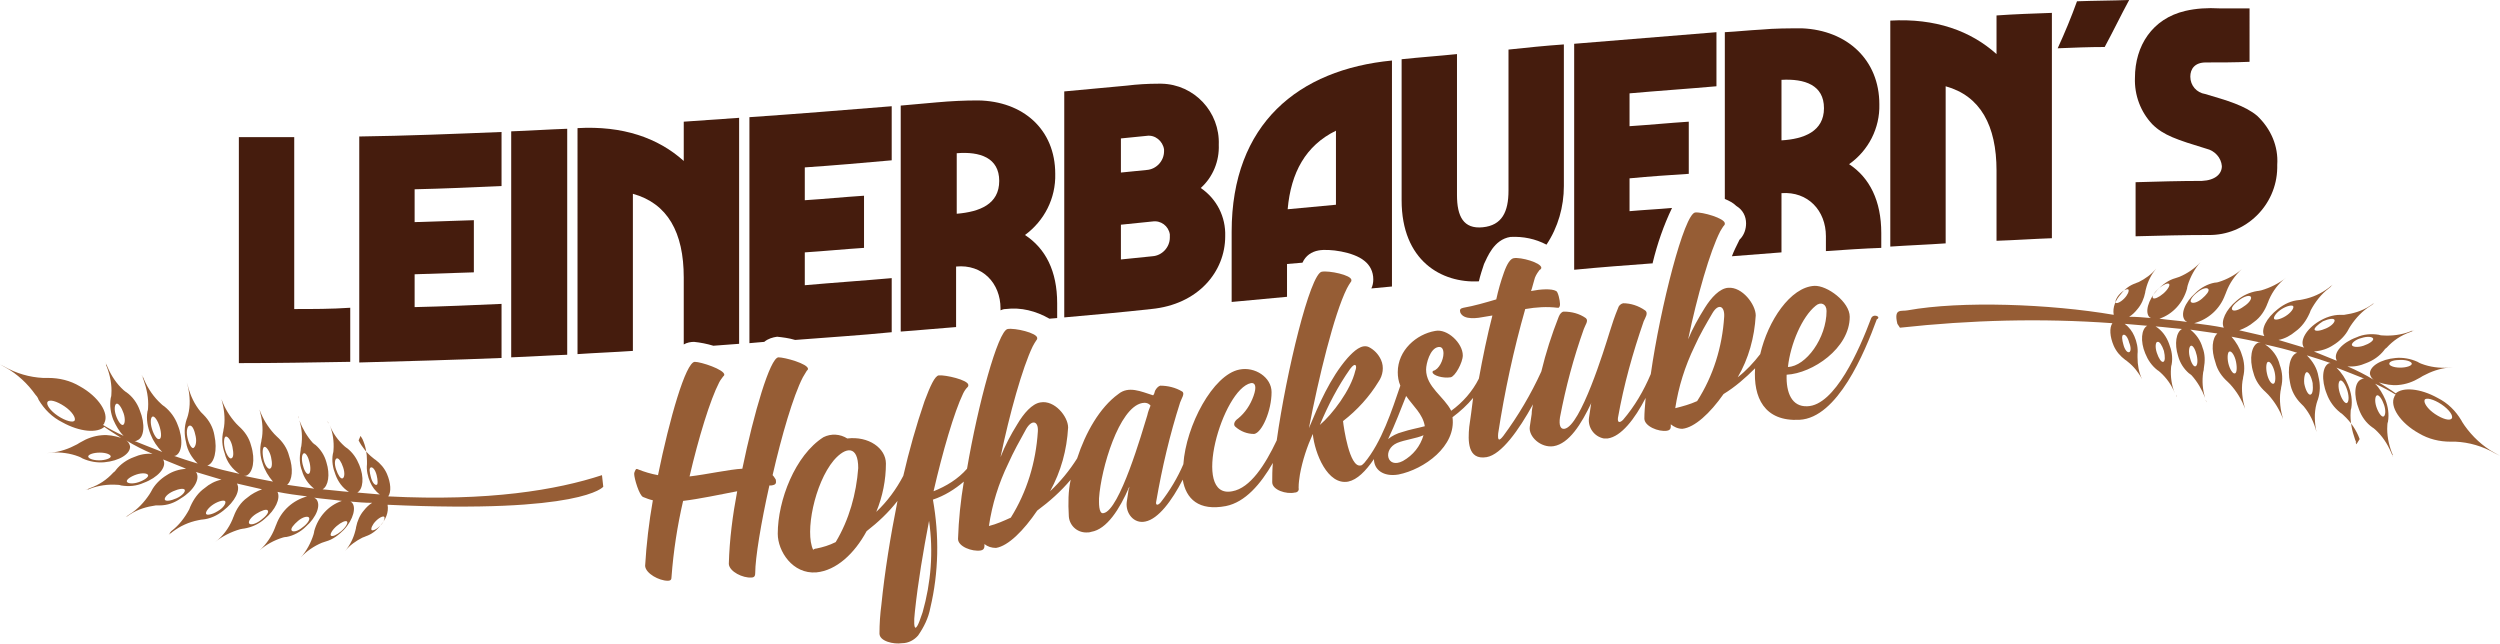 <?xml version="1.0" encoding="UTF-8"?><svg xmlns="http://www.w3.org/2000/svg" xmlns:xlink="http://www.w3.org/1999/xlink" version="1.1" id="Ebene_1" x="0px" y="0px" viewBox="0 0 388.3 100" style="enable-background:new 0 0 388.3 100;" xml:space="preserve"><style type="text/css">.st0{fill:#965D35;}	.st1{fill:#451C0D;}</style><g id="Gruppe_4" transform="translate(0 0)"><g><g><g id="Gruppe_3" transform="translate(0 0)"><path id="Pfad_56" class="st0" d="M388.3,70.8l-0.9-0.5c-1.8-1-3.4-2.5-4.6-4.2c-0.3-0.4-0.5-0.8-0.5-0.8 c-0.9-1.5-2.1-2.7-3.7-3.5c-2.7-1.5-5.4-1.7-6.5-0.7c-0.8-0.6-1.7-1.1-2.6-1.7c1,0.3,2,0.5,3,0.4c1.2-0.1,2.3-0.5,3.3-1.1 c0,0,0.2-0.1,0.5-0.3c1.3-0.7,2.7-1.2,4.1-1.3L381,57c-0.1,0-0.3,0-0.4,0c0.1,0,0.3,0,0.4,0l-0.7,0.1c-1.4,0.1-2.9-0.1-4.2-0.6 c-0.3-0.1-0.6-0.3-0.6-0.3c-1.1-0.5-2.3-0.7-3.4-0.6c-2.3,0.2-4.1,1.3-4,2.5c0.1,0.4,0.3,0.7,0.6,0.9c-1.3-0.8-2.7-1.5-4.1-2.1 c1,0.1,2-0.1,2.9-0.5c1.1-0.4,2.1-1.1,2.8-2c0,0,0.1-0.2,0.4-0.4c1-1.1,2.2-1.9,3.6-2.4l0.7-0.3c-0.1,0.1-0.3,0.1-0.4,0.1 c0.1-0.1,0.2-0.1,0.4-0.2l-0.7,0.3c-1.3,0.5-2.8,0.7-4.2,0.6c-0.4,0-0.6-0.1-0.6-0.1c-1.2-0.2-2.4-0.1-3.5,0.4 c-2.2,0.8-3.6,2.4-3.1,3.5c0,0.1,0.1,0.2,0.2,0.2c-1.2-0.5-2.5-1-3.7-1.5c1.1-0.1,2.1-0.4,3-1c1-0.6,1.9-1.5,2.4-2.5 c0,0,0.1-0.2,0.3-0.5c0.8-1.2,1.8-2.3,3.1-3.1l0.6-0.4c-0.1,0.1-0.2,0.1-0.4,0.2c0.1-0.1,0.2-0.2,0.3-0.2l-0.6,0.4 c-1.2,0.8-2.6,1.2-4,1.4c-0.4,0-0.6,0-0.6,0c-1.2,0-2.3,0.4-3.3,1c-2,1.2-3,3-2.4,4l0.1,0.1c-1.3-0.4-2.7-0.8-4-1.2 c1-0.2,1.9-0.7,2.6-1.3c1-0.7,1.7-1.7,2.2-2.8c0,0,0.1-0.2,0.2-0.5c0.7-1.3,1.6-2.5,2.8-3.4l0.6-0.5c-0.1,0.1-0.2,0.2-0.3,0.2 c0.1-0.1,0.2-0.2,0.3-0.3l-0.6,0.5c-1.2,0.9-2.5,1.5-4,1.8c-0.4,0.1-0.6,0.1-0.6,0.1c-1.2,0.1-2.3,0.6-3.3,1.4 c-1.8,1.4-2.7,3.2-2.1,4.2c-1.3-0.3-2.6-0.6-3.9-0.9c0.8-0.3,1.6-0.7,2.3-1.3c1-0.7,1.7-1.8,2.1-2.9c0,0,0.1-0.2,0.2-0.5 c0.6-1.4,1.5-2.6,2.7-3.5l0.6-0.5c-0.1,0.1-0.2,0.2-0.3,0.3c0.1-0.1,0.2-0.2,0.3-0.3l-0.6,0.5c-1.1,0.9-2.5,1.6-3.9,2 c-0.4,0.1-0.6,0.1-0.6,0.1c-1.2,0.2-2.3,0.7-3.2,1.5c-1.7,1.4-2.5,3.2-2,4.2c-1.5-0.3-3-0.5-4.6-0.7c2.2-0.6,4-2.2,4.8-4.4 c0,0,0.1-0.2,0.2-0.5c0.5-1.3,1.3-2.5,2.4-3.5l0.5-0.5c-0.1,0.1-0.2,0.2-0.3,0.3c0.1-0.1,0.2-0.2,0.3-0.3l-0.5,0.5 c-1,0.9-2.3,1.6-3.6,2c-0.3,0.1-0.6,0.1-0.6,0.1c-1.1,0.2-2.2,0.8-3,1.6c-1.7,1.5-2.4,3.4-1.6,4.3c0.1,0.1,0.2,0.1,0.3,0.2 c-1.4-0.2-2.9-0.3-4.3-0.5c2.1-0.7,3.7-2.5,4.3-4.7c0,0,0-0.2,0.1-0.5c0.4-1.3,1.1-2.6,2-3.6l0.5-0.5c-0.1,0.1-0.2,0.2-0.3,0.3 c0.1-0.1,0.2-0.2,0.3-0.3l-0.5,0.5c-0.9,1-2.1,1.8-3.3,2.3c-0.3,0.1-0.6,0.2-0.6,0.2c-1.1,0.3-2,1-2.8,1.8 c-1.5,1.6-2,3.6-1.2,4.3c0.1,0,0.1,0.1,0.2,0.1c-1.1-0.1-2.3-0.2-3.4-0.2c0.5-0.3,0.9-0.7,1.3-1.2c0.6-0.7,1-1.6,1.2-2.6 c0,0,0-0.2,0.1-0.5c0.3-1.2,0.8-2.2,1.6-3.2l0.4-0.5c-0.1,0.1-0.1,0.2-0.2,0.3c0.1-0.1,0.1-0.2,0.2-0.3l-0.4,0.5 c-0.7,0.9-1.7,1.6-2.7,2.1c-0.3,0.1-0.5,0.2-0.5,0.2c-0.9,0.3-1.7,0.9-2.3,1.7c-0.8,0.9-1.3,2-1.1,3.2c-9.9-1.7-23.7-2.2-32-0.7 c-1,0.2-2.2-0.4-1.6,2.1l0.4,0.6c11-1.2,22-1.5,33-0.7c-0.5,0.7-0.4,2.1,0.2,3.5c0.4,0.9,1,1.6,1.8,2.2c0,0,0.2,0.1,0.4,0.3 c0.9,0.7,1.7,1.7,2.2,2.7l0.3,0.5c0-0.1-0.1-0.2-0.1-0.3c0,0.1,0.1,0.2,0.1,0.3l-0.3-0.5c-0.5-1.1-0.7-2.2-0.7-3.4 c0-0.3,0-0.5,0-0.5c0.1-0.9-0.1-1.9-0.5-2.8c-0.3-0.7-0.8-1.4-1.5-1.9c1.2,0.1,2.3,0.2,3.5,0.3c-0.9,0.5-1.1,2.4-0.3,4.3 c0.4,1,1,1.9,1.9,2.6c0,0,0.2,0.1,0.4,0.3c1,0.9,1.8,2,2.3,3.3l0.3,0.6c0-0.1-0.1-0.2-0.1-0.4c0,0.1,0.1,0.2,0.1,0.4l-0.3-0.6 c-0.5-1.2-0.7-2.6-0.6-3.9c0-0.3,0.1-0.6,0.1-0.6c0.2-1.1,0-2.2-0.4-3.2c-0.4-1.1-1.1-2.1-2.1-2.7c1.4,0.1,2.8,0.3,4.1,0.4 c-0.9,0.5-1.2,2.3-0.6,4.2c0.3,1.1,0.9,2,1.7,2.7c0,0,0.2,0.1,0.4,0.3c0.9,1,1.6,2.2,2.1,3.5l0.2,0.7c0-0.1-0.1-0.2-0.1-0.4 c0,0.1,0.1,0.2,0.1,0.4l-0.2-0.7c-0.4-1.3-0.5-2.6-0.3-4c0.1-0.3,0.1-0.6,0.1-0.6c0.2-1.1,0.2-2.2-0.2-3.2 c-0.3-1.1-1-2.1-1.9-2.8c1.4,0.2,2.8,0.4,4.2,0.6c-0.8,0.7-1,2.5-0.3,4.5c0.3,1.2,1,2.2,1.9,3c0,0,0.2,0.2,0.4,0.4 c1,1.1,1.8,2.4,2.3,3.8l0.2,0.7c0-0.1-0.1-0.3-0.1-0.4c0,0.1,0.1,0.3,0.1,0.4l-0.2-0.7c-0.4-1.4-0.6-2.9-0.4-4.3 c0.1-0.4,0.1-0.6,0.1-0.6c0.3-1.2,0.2-2.4-0.2-3.5c-0.3-1-0.9-2-1.6-2.8c1.6,0.3,3.1,0.6,4.5,0.9c-0.1,0-0.2,0-0.3,0 c-1.1,0.4-1.5,2.5-0.8,4.7c0.3,1.2,1,2.2,1.9,3c0,0,0.2,0.2,0.4,0.4c1,1.1,1.8,2.4,2.3,3.8l0.2,0.7c0-0.1-0.1-0.3-0.1-0.4 c0,0.1,0.1,0.3,0.1,0.4l-0.2-0.7c-0.4-1.4-0.6-2.9-0.4-4.3c0.1-0.4,0.1-0.6,0.1-0.6c0.3-1.2,0.2-2.4-0.2-3.5 c-0.3-1.3-1.2-2.5-2.3-3.2c1.8,0.4,3.5,0.8,5,1.3c-1.1,0.3-1.6,2.4-1.1,4.7c0.2,1.2,0.8,2.3,1.7,3.2c0,0,0.2,0.2,0.4,0.4 c1,1.2,1.6,2.5,2,4l0.2,0.7c0-0.1-0.1-0.3-0.1-0.4c0,0.1,0.1,0.3,0.1,0.4l-0.2-0.7c-0.3-1.4-0.4-2.9,0-4.4 c0.1-0.4,0.2-0.6,0.2-0.6c0.4-1.2,0.4-2.4,0.1-3.6c-0.2-1.3-0.9-2.4-1.8-3.3c1.3,0.4,2.6,0.8,3.7,1.2c-0.1,0-0.1,0-0.2,0 c-1.1,0.4-1.3,2.6-0.4,4.8c0.4,1.1,1.1,2.1,2.1,2.9c0,0,0.2,0.1,0.5,0.4c1.1,1,2,2.3,2.5,3.7L366,69c-0.1-0.1-0.1-0.3-0.1-0.4 c0.1,0.1,0.1,0.3,0.2,0.4l-0.3-0.7c-0.5-1.4-0.8-2.9-0.7-4.3c0-0.4,0.1-0.6,0.1-0.6c0.2-1.2,0-2.4-0.5-3.6c-0.4-1-1-1.9-1.8-2.7 c1.6,0.6,3,1.2,4.3,1.7c-0.1,0-0.3,0-0.4,0.1c-1.1,0.4-1.3,2.5-0.4,4.7c0.4,1.1,1.1,2.1,2.1,2.8c0,0,0.2,0.1,0.4,0.3 c1.1,1,1.9,2.2,2.5,3.6l0.3,0.7c-0.1-0.1-0.1-0.3-0.1-0.4c0.1,0.1,0.1,0.2,0.2,0.4l-0.3-0.7c-0.5-1.3-0.8-2.8-0.7-4.2 c0-0.4,0.1-0.6,0.1-0.6c0.2-1.2,0-2.4-0.4-3.4c-0.4-0.9-0.9-1.8-1.6-2.5c1.3,0.6,2.4,1.2,3.2,1.7c-0.1,0.1-0.2,0.2-0.2,0.3 c-0.8,1.5,0.9,4.1,3.8,5.7c1.5,0.9,3.2,1.3,4.9,1.3c0,0,0.4,0,0.8,0c2.1,0.1,4.2,0.7,6.1,1.8L388.3,70.8 c-0.2-0.1-0.4-0.2-0.5-0.3C387.9,70.6,388.1,70.7,388.3,70.8 M372.9,55.9c1,0,1.7,0.3,1.7,0.6s-0.8,0.6-1.8,0.6 s-1.7-0.3-1.7-0.6C371.1,56.1,371.9,55.9,372.9,55.9 M366.8,52.5c0.9-0.3,1.7-0.2,1.8,0.1c0.1,0.3-0.6,0.8-1.5,1.1 s-1.7,0.2-1.8-0.1S365.9,52.7,366.8,52.5 M360.8,49.9c0.9-0.4,1.7-0.5,1.8-0.2s-0.4,0.9-1.3,1.3c-0.9,0.4-1.7,0.5-1.8,0.2 C359.4,51,360,50.4,360.8,49.9 M354.4,48c0.8-0.5,1.7-0.7,1.8-0.4s-0.4,1-1.2,1.5s-1.7,0.7-1.8,0.4S353.6,48.5,354.4,48 M347.8,46.6c0.8-0.6,1.6-0.8,1.8-0.5c0.2,0.3-0.3,1-1.1,1.5c-0.8,0.6-1.6,0.8-1.8,0.5S347,47.2,347.8,46.6 M341.3,45.4 c0.7-0.6,1.5-0.8,1.7-0.5s-0.3,0.9-1,1.5s-1.5,0.8-1.7,0.5C340.1,46.7,340.5,46,341.3,45.4 M335.3,44.8c0.7-0.6,1.4-0.9,1.6-0.7 s-0.2,0.9-0.9,1.5c-0.7,0.6-1.4,0.9-1.6,0.7C334.2,46.1,334.6,45.4,335.3,44.8 M329.3,45.6c0.6-0.6,1.2-0.8,1.3-0.6 s-0.1,0.8-0.7,1.4c-0.6,0.6-1.2,0.8-1.3,0.6S328.7,46.2,329.3,45.6 M329.8,52c0.3-0.1,0.7,0.4,0.9,1.2c0.3,0.7,0.3,1.4,0,1.5 s-0.7-0.4-0.9-1.2C329.6,52.8,329.5,52.1,329.8,52 M335.1,53.1c0.3-0.1,0.7,0.5,1,1.4c0.2,0.9,0.2,1.6-0.1,1.7s-0.7-0.5-1-1.4 C334.7,53.9,334.8,53.1,335.1,53.1 M340.3,53.7c0.3-0.1,0.7,0.6,0.9,1.5s0.1,1.6-0.2,1.7c-0.3,0.1-0.7-0.6-0.9-1.5 C339.9,54.6,340,53.8,340.3,53.7 M346.3,54.6c0.3-0.1,0.8,0.6,1,1.6s0.1,1.8-0.2,1.8c-0.3,0.1-0.8-0.7-1-1.6 S346,54.6,346.3,54.6 M352.3,56.2c0.3-0.1,0.8,0.7,1,1.6s0.1,1.8-0.2,1.8c-0.3,0.1-0.8-0.6-1-1.6 C351.9,57.1,352,56.2,352.3,56.2 M358.3,57.8c0.3,0,0.7,0.7,0.9,1.7c0.1,1,0,1.8-0.4,1.8c-0.3,0-0.7-0.7-0.9-1.7 C357.8,58.7,358,57.8,358.3,57.8 M363.5,59.1c0.3-0.1,0.8,0.6,1.1,1.6s0.2,1.8-0.1,1.9c-0.3,0.1-0.8-0.6-1.1-1.6 S363.2,59.2,363.5,59.1 M369.2,61.4c0.3-0.1,0.8,0.6,1.1,1.5c0.3,0.9,0.2,1.7-0.1,1.8c-0.3,0.1-0.8-0.6-1.1-1.5 C368.8,62.3,368.9,61.5,369.2,61.4 M380.8,65c-0.3,0.4-1.4,0.1-2.6-0.7s-1.8-1.8-1.6-2.2s1.4-0.1,2.6,0.7S381.1,64.6,380.8,65"/><path id="Pfad_57" class="st0" d="M0,56.6l0.9,0.5c1.8,1,3.4,2.5,4.6,4.2C5.9,61.7,6,62.1,6,62.1c0.9,1.5,2.1,2.7,3.7,3.5 c2.7,1.5,5.4,1.7,6.5,0.7c0.8,0.6,1.7,1.1,2.6,1.7c-1-0.3-2-0.5-3-0.4c-1.2,0.1-2.3,0.5-3.3,1.1c0,0-0.2,0.1-0.5,0.3 c-1.3,0.7-2.7,1.2-4.1,1.3l-0.7,0.1c0.1,0,0.3,0,0.4,0c-0.1,0-0.3,0-0.4,0L8,70.3c1.4-0.1,2.9,0.1,4.2,0.6 c0.3,0.1,0.6,0.3,0.6,0.3c1.1,0.5,2.3,0.7,3.4,0.6c2.3-0.2,4.1-1.3,4-2.5c-0.1-0.4-0.3-0.7-0.6-0.9c1.3,0.8,2.7,1.5,4.1,2.1 c-1-0.1-2,0.1-2.9,0.5c-1.1,0.4-2.1,1.1-2.8,2c0,0-0.1,0.2-0.4,0.4c-1,1.1-2.2,1.9-3.6,2.4l-0.7,0.3c0.1-0.1,0.3-0.1,0.4-0.1 c-0.1,0.1-0.2,0.1-0.4,0.2l0.7-0.3c1.3-0.5,2.8-0.7,4.2-0.6c0.4,0,0.6,0.1,0.6,0.1c1.2,0.2,2.4,0.1,3.5-0.4 c2.2-0.8,3.6-2.4,3.1-3.5c0-0.1-0.1-0.2-0.2-0.2c1.2,0.5,2.5,1,3.7,1.5c-1.1,0.1-2.1,0.4-3,1c-1,0.6-1.9,1.5-2.4,2.5 c0,0-0.1,0.2-0.3,0.5c-0.8,1.2-1.8,2.3-3.1,3.1l-0.6,0.4c0.1-0.1,0.2-0.1,0.4-0.2c-0.1,0.1-0.2,0.2-0.3,0.2l0.6-0.4 c1.2-0.8,2.6-1.2,4-1.4c0.4,0,0.6,0,0.6,0c1.2,0,2.3-0.4,3.3-1.1c2-1.2,3-3,2.4-4l-0.1-0.1c1.3,0.4,2.7,0.8,4,1.2 c-1,0.2-1.9,0.7-2.6,1.3c-1,0.7-1.7,1.7-2.2,2.8c0,0-0.1,0.2-0.2,0.5c-0.7,1.3-1.6,2.5-2.8,3.4L26.2,83c0.1-0.1,0.2-0.2,0.3-0.2 c-0.1,0.1-0.2,0.2-0.3,0.3l0.6-0.5c1.2-0.9,2.5-1.5,4-1.8c0.4-0.1,0.6-0.1,0.6-0.1c1.2-0.1,2.3-0.6,3.3-1.4 c1.8-1.4,2.7-3.2,2.1-4.2c1.3,0.3,2.6,0.6,3.9,0.9c-0.8,0.3-1.6,0.7-2.3,1.3c-1,0.7-1.7,1.8-2.1,2.9c0,0-0.1,0.2-0.2,0.5 c-0.6,1.4-1.5,2.6-2.7,3.5l-0.6,0.5c0.1-0.1,0.2-0.2,0.3-0.3c-0.1,0.1-0.2,0.2-0.3,0.3l0.6-0.5c1.1-0.9,2.5-1.6,3.9-2 c0.4-0.1,0.6-0.1,0.6-0.1c1.2-0.2,2.3-0.7,3.2-1.5c1.7-1.4,2.5-3.2,2-4.2c1.5,0.3,3,0.5,4.6,0.7c-2.2,0.6-4,2.2-4.8,4.4 c0,0-0.1,0.2-0.2,0.5c-0.5,1.3-1.3,2.5-2.4,3.5L39.8,86c0.1-0.1,0.2-0.2,0.3-0.3c-0.1,0.1-0.2,0.2-0.3,0.3l0.5-0.5 c1-0.9,2.3-1.6,3.6-2c0.3-0.1,0.6-0.1,0.6-0.1c1.1-0.2,2.2-0.8,3-1.6c1.7-1.5,2.4-3.4,1.6-4.3c-0.1-0.1-0.2-0.1-0.3-0.2 c1.4,0.2,2.9,0.3,4.3,0.5c-2.1,0.7-3.7,2.5-4.3,4.7c0,0,0,0.2-0.1,0.5c-0.4,1.3-1.1,2.6-2,3.6l-0.5,0.5c0.1-0.1,0.2-0.2,0.3-0.3 c-0.1,0.1-0.2,0.2-0.3,0.3l0.5-0.5c0.9-1,2.1-1.8,3.3-2.3c0.3-0.1,0.6-0.2,0.6-0.2c1.1-0.3,2-1,2.8-1.8c1.5-1.6,2-3.6,1.2-4.3 c-0.1,0-0.1-0.1-0.2-0.1c1.1,0.1,2.3,0.2,3.4,0.2c-0.5,0.3-0.9,0.7-1.3,1.2c-0.6,0.7-1,1.6-1.2,2.6c0,0,0,0.2-0.1,0.5 c-0.3,1.2-0.8,2.2-1.6,3.2l-0.4,0.5c0.1-0.1,0.1-0.2,0.2-0.3c-0.1,0.1-0.1,0.2-0.2,0.3l0.4-0.5c0.7-0.9,1.7-1.6,2.7-2.1 c0.3-0.1,0.5-0.2,0.5-0.2c0.9-0.3,1.7-0.9,2.3-1.7c0.8-0.9,1.3-2,1.1-3.2c30.3,1.4,33.5-2.8,33.5-2.8l-0.2-1.8 c-7,2.3-17.6,4.1-33.2,3.3c0.5-0.7,0.4-2.1-0.2-3.5c-0.4-0.9-1-1.6-1.8-2.2c0,0-0.2-0.1-0.4-0.3c-0.9-0.7-1.7-1.7-2.2-2.7 l0.3-0.7c0,0.1,0.1,0.2,0.1,0.3c0-0.1-0.1-0.2-0.1-0.3l0.3,0.5c0.5,1.1,0.7,2.2,0.7,3.4c0,0.3,0,0.5,0,0.5 c-0.1,0.9,0.1,1.9,0.5,2.8c0.3,0.7,0.8,1.4,1.5,1.9c-1.2-0.1-2.3-0.2-3.5-0.3c0.9-0.5,1.1-2.4,0.3-4.3c-0.4-1-1-1.9-1.9-2.6 c0,0-0.2-0.1-0.4-0.3c-1-0.9-1.8-2-2.3-3.3l-0.3-0.6c0,0.1,0.1,0.2,0.1,0.4c0-0.1-0.1-0.2-0.1-0.4l0.3,0.6 c0.5,1.2,0.7,2.6,0.6,3.9c0,0.3-0.1,0.6-0.1,0.6c-0.2,1.1,0,2.2,0.4,3.2c0.4,1.1,1.1,2.1,2.1,2.7c-1.4-0.1-2.8-0.3-4.1-0.4 c0.9-0.5,1.2-2.3,0.6-4.2c-0.3-1.1-0.9-2-1.7-2.7c0,0-0.2-0.1-0.4-0.3c-0.9-1-1.6-2.2-2.1-3.5l-0.2-0.7c0,0.1,0.1,0.2,0.1,0.4 c0-0.1-0.1-0.2-0.1-0.4l0.2,0.7c0.4,1.3,0.5,2.6,0.3,4c-0.1,0.3-0.1,0.6-0.1,0.6c-0.2,1.1-0.2,2.2,0.2,3.2 c0.3,1.1,1,2.1,1.9,2.8c-1.4-0.2-2.8-0.4-4.2-0.6c0.8-0.7,1-2.5,0.3-4.5c-0.3-1.2-1-2.2-1.9-3c0,0-0.2-0.2-0.4-0.4 c-1-1.1-1.8-2.4-2.3-3.8l-0.2-0.7c0,0.1,0.1,0.3,0.1,0.4c0-0.1-0.1-0.3-0.1-0.4l0.2,0.7c0.4,1.4,0.6,2.9,0.4,4.3 c-0.1,0.4-0.1,0.6-0.1,0.6c-0.3,1.2-0.2,2.4,0.2,3.5c0.3,1,0.9,2,1.6,2.8c-1.6-0.3-3.1-0.6-4.5-0.9c0.1,0,0.2,0,0.3,0 c1.1-0.4,1.5-2.5,0.8-4.7c-0.3-1.2-1-2.2-1.9-3c0,0-0.2-0.2-0.4-0.4c-1-1.1-1.8-2.4-2.3-3.8l-0.2-0.7c0,0.1,0.1,0.3,0.1,0.4 c0-0.1-0.1-0.3-0.1-0.4l0.2,0.7c0.4,1.4,0.6,2.9,0.4,4.3c-0.1,0.4-0.1,0.6-0.1,0.6c-0.3,1.2-0.2,2.4,0.2,3.5 c0.3,1.3,1.2,2.5,2.3,3.2c-1.8-0.4-3.5-0.8-5-1.3c1.1-0.3,1.6-2.4,1.1-4.7c-0.2-1.2-0.8-2.3-1.7-3.2c0,0-0.2-0.2-0.4-0.4 c-1-1.2-1.6-2.5-2-4L29,59.4c0,0.1,0.1,0.3,0.1,0.4c0-0.1-0.1-0.3-0.1-0.4l0.2,0.7c0.3,1.4,0.4,2.9,0,4.4 c-0.1,0.4-0.2,0.6-0.2,0.6c-0.4,1.2-0.4,2.4-0.1,3.6c0.2,1.3,0.9,2.4,1.8,3.3c-1.3-0.4-2.6-0.8-3.7-1.2c0.1,0,0.1,0,0.2,0 c1.1-0.4,1.3-2.6,0.4-4.8c-0.4-1.1-1.1-2.1-2.1-2.9c0,0-0.2-0.1-0.5-0.4c-1.1-1-2-2.3-2.6-3.7l-0.3-0.7c0.1,0.1,0.1,0.3,0.1,0.4 c-0.1-0.1-0.1-0.3-0.2-0.4l0.3,0.7c0.5,1.4,0.8,2.9,0.7,4.3c0,0.4-0.1,0.6-0.1,0.6c-0.2,1.2,0,2.4,0.5,3.6c0.4,1,1,1.9,1.8,2.7 c-1.6-0.6-3-1.2-4.3-1.7c0.1,0,0.3,0,0.4-0.1c1.1-0.4,1.3-2.5,0.4-4.7c-0.4-1.1-1.1-2.1-2.1-2.8c0,0-0.2-0.1-0.4-0.3 c-1.1-1-1.9-2.2-2.5-3.6l-0.3-0.7c0.1,0.1,0.1,0.3,0.1,0.4c-0.1-0.1-0.1-0.2-0.2-0.4l0.3,0.7c0.5,1.3,0.8,2.8,0.7,4.2 c0,0.4-0.1,0.6-0.1,0.6c-0.2,1.2,0,2.4,0.4,3.4c0.4,0.9,0.9,1.8,1.6,2.5c-1.3-0.6-2.4-1.2-3.2-1.7c0.1-0.1,0.2-0.2,0.2-0.3 c0.8-1.5-0.9-4.1-3.8-5.7c-1.5-0.9-3.2-1.3-4.9-1.3c0,0-0.4,0-0.8,0c-2.1-0.1-4.2-0.7-6.1-1.8L0,56.6c0.2,0.1,0.4,0.2,0.5,0.3 C0.4,56.8,0.2,56.7,0,56.6 M15.4,71.5c-1,0-1.7-0.3-1.7-0.6s0.8-0.6,1.8-0.6s1.7,0.3,1.7,0.6S16.3,71.5,15.4,71.5 M21.5,74.9 c-0.9,0.3-1.7,0.2-1.8-0.1s0.6-0.8,1.5-1.1s1.7-0.2,1.8,0.1S22.4,74.6,21.5,74.9 M27.4,77.4c-0.9,0.4-1.7,0.5-1.8,0.2 s0.4-0.9,1.3-1.3s1.7-0.5,1.8-0.2S28.3,77,27.4,77.4 M33.8,79.4c-0.8,0.5-1.7,0.7-1.8,0.4s0.4-1,1.2-1.5s1.7-0.7,1.8-0.4 S34.7,78.9,33.8,79.4 M40.5,80.8c-0.8,0.6-1.6,0.8-1.8,0.5s0.3-1,1.1-1.5s1.6-0.8,1.8-0.5S41.3,80.2,40.5,80.8 M47,81.9 c-0.7,0.6-1.5,0.8-1.7,0.5s0.3-0.9,1-1.5s1.5-0.8,1.7-0.5S47.7,81.4,47,81.9 M53,82.5c-0.7,0.6-1.4,0.9-1.6,0.7s0.2-0.9,0.9-1.5 s1.4-0.9,1.6-0.7S53.7,81.9,53,82.5 M59,81.7c-0.6,0.6-1.2,0.8-1.3,0.6s0.1-0.8,0.7-1.4s1.2-0.8,1.3-0.6S59.6,81.2,59,81.7 M58.5,75.3c-0.3,0.1-0.7-0.4-0.9-1.2s-0.3-1.4,0-1.5s0.7,0.4,0.9,1.2S58.7,75.3,58.5,75.3 M53.2,74.3c-0.3,0.1-0.7-0.5-1-1.4 s-0.2-1.6,0.1-1.7s0.7,0.5,1,1.4S53.5,74.2,53.2,74.3 M47.9,73.6c-0.3,0.1-0.7-0.6-0.9-1.5s-0.1-1.6,0.2-1.7s0.7,0.6,0.9,1.5 S48.2,73.6,47.9,73.6 M41.9,72.8c-0.3,0.1-0.8-0.6-1-1.6s-0.1-1.8,0.2-1.8s0.8,0.7,1,1.6S42.3,72.7,41.9,72.8 M35.9,71.2 c-0.3,0.1-0.8-0.7-1-1.6s-0.1-1.8,0.2-1.8s0.8,0.6,1,1.6S36.3,71.1,35.9,71.2 M30,69.6c-0.3,0-0.7-0.7-0.9-1.7s0-1.8,0.4-1.8 s0.7,0.7,0.9,1.7S30.3,69.5,30,69.6 M24.7,68.2c-0.3,0.1-0.8-0.6-1.1-1.6s-0.2-1.8,0.1-1.9s0.8,0.6,1.1,1.6S25.1,68.2,24.7,68.2 M19.1,66c-0.3,0.1-0.8-0.6-1.1-1.5s-0.2-1.7,0.1-1.8s0.8,0.6,1.1,1.5C19.5,65.1,19.4,65.9,19.1,66 M7.4,62.4 c0.3-0.4,1.4-0.1,2.6,0.7s1.8,1.8,1.6,2.2s-1.4,0.1-2.6-0.7S7.1,62.8,7.4,62.4"/><path id="Pfad_58" class="st1" d="M45.7,21.3c-2.9,0-5.8,0-8.6,0v35.1c5.8,0,11.5-0.1,17.3-0.2v-8.4C51.5,48,48.6,48,45.7,48 V21.3z"/><path id="Pfad_59" class="st1" d="M55.8,56.3c7.4-0.2,14.8-0.4,22.1-0.7v-8.4c-4.5,0.2-9,0.4-13.5,0.5v-5.1 c3.1-0.1,6.1-0.2,9.2-0.3v-8.1c-3.1,0.1-6.1,0.2-9.2,0.3v-5.1c4.5-0.1,9-0.3,13.5-0.5v-8.4c-7.4,0.3-14.8,0.6-22.1,0.7 L55.8,56.3"/><path id="Pfad_60" class="st1" d="M79.4,55.5c2.9-0.1,5.8-0.3,8.7-0.4V20c-2.9,0.1-5.8,0.3-8.7,0.4V55.5z"/><path id="Pfad_61" class="st1" d="M110.8,53.7c1.3-0.1,2.6-0.2,4-0.3V18.3c-2.9,0.2-5.8,0.4-8.6,0.6V25c-4-3.6-9.5-5.5-16.5-5.1 V55c2.9-0.2,5.8-0.3,8.6-0.5V30.1c5.4,1.5,7.9,6,7.9,13v10.4c0.5-0.3,1.1-0.4,1.6-0.4C108.8,53.2,109.8,53.4,110.8,53.7"/><path id="Pfad_62" class="st1" d="M123.5,52.8c5-0.4,10-0.7,15-1.2v-8.4c-4.5,0.4-9,0.7-13.5,1.1v-5.1c3.1-0.2,6.1-0.5,9.2-0.7 v-8.1c-3.1,0.2-6.1,0.5-9.2,0.7V26c4.5-0.3,9-0.7,13.5-1.1v-8.4c-7.4,0.6-14.8,1.2-22.1,1.7v35.1c0.8-0.1,1.5-0.1,2.3-0.2 c0.6-0.5,1.3-0.7,2-0.8C121.6,52.4,122.5,52.5,123.5,52.8"/><path id="Pfad_63" class="st1" d="M163,49.5l1.2-0.1v-2.3c0-5-1.8-8.5-5-10.6c3-2.2,4.8-5.7,4.7-9.5c0-6.9-5-11.3-12-11.4 c-2.1,0-4.2,0.1-6.4,0.3c-1.9,0.2-3.7,0.3-5.6,0.5v35.1c2.9-0.2,5.8-0.5,8.6-0.7v-9.4c4.1-0.4,6.9,2.6,6.9,6.5v0.3 c0.2-0.1,0.5-0.2,0.8-0.2C158.6,47.7,160.9,48.3,163,49.5 M148.6,33.2v-9.4c3.6-0.3,6.6,0.7,6.6,4.3S152.2,32.9,148.6,33.2"/><path id="Pfad_64" class="st1" d="M190.3,36.7c0.1-3-1.3-5.8-3.8-7.5c1.9-1.7,2.9-4.2,2.8-6.7c0.2-5.1-3.8-9.4-8.9-9.5 c-0.2,0-0.3,0-0.5,0c-1.6,0-3.3,0.1-4.9,0.3c-3.2,0.3-6.5,0.6-9.7,0.9v35.1c4.5-0.4,9-0.8,13.5-1.3 C186.1,47.3,190.3,42.2,190.3,36.7 M174.1,21.5l4-0.4c1.3-0.2,2.5,0.8,2.7,2.1c0,0.1,0,0.2,0,0.3c0,1.5-1.2,2.8-2.7,2.9l-4,0.4 V21.5z M174.1,34.9l4.9-0.5c1.3-0.2,2.5,0.7,2.7,2c0,0.2,0,0.3,0,0.5c0,1.5-1.2,2.8-2.7,2.9l-4.9,0.5V34.9z"/><path id="Pfad_65" class="st1" d="M204.8,38.9c1.6-0.3,5.4,0.2,7.1,1.6c0.9,0.7,1.4,1.7,1.4,2.9c0,0.5-0.1,1-0.3,1.4l3.2-0.3 V9.4c-14.5,1.4-24.9,9.8-24.9,26.6v10.9l8.6-0.8V41l2.4-0.2C202.8,39.7,203.7,39.1,204.8,38.9 M207.5,20.3v11.5l-7.5,0.7 C200.5,26.8,202.8,22.6,207.5,20.3"/><path id="Pfad_66" class="st1" d="M234.6,36.8c2-0.1,3.9,0.3,5.6,1.2c1.8-2.7,2.7-5.9,2.7-9.1v-22c-2.9,0.2-5.8,0.5-8.6,0.8 v21.9c0,3.3-1,5.4-4,5.7s-4-1.7-4-5V8.4c-2.9,0.3-5.8,0.5-8.6,0.8v21.9c0,9.4,6.2,12.9,12,12.6c0.2-0.9,0.5-1.8,0.8-2.7 C231,40,232,37.2,234.6,36.8"/><path id="Pfad_67" class="st1" d="M259.7,32.3c-2.2,0.2-4.4,0.3-6.6,0.5v-5.1c3.1-0.3,6.1-0.5,9.2-0.7v-8.1 c-3.1,0.2-6.1,0.5-9.2,0.7v-5.1c4.5-0.4,9-0.7,13.5-1.1V5c-7.4,0.6-14.8,1.2-22.1,1.8v35.1c4.1-0.4,8.2-0.7,12.2-1v-0.1 C257.4,37.9,258.4,35,259.7,32.3"/><path id="Pfad_68" class="st1" d="M271.2,34.7c0,0.9-0.3,1.7-0.8,2.3l-0.2,0.2c0,0.1-0.1,0.1-0.1,0.2c-0.4,0.8-0.8,1.6-1.1,2.4 c2.6-0.2,5.1-0.4,7.7-0.6V30c4.1-0.3,6.9,2.7,6.9,6.7V39c2.9-0.2,5.8-0.4,8.6-0.5v-2.3c0-5-1.8-8.6-5-10.7 c3-2.1,4.8-5.6,4.7-9.3c0-6.9-5-11.5-12-11.8c-2.1,0-4.2,0-6.4,0.2c-1.9,0.1-3.7,0.3-5.6,0.4v25.9c0.7,0.3,1.3,0.6,1.8,1.1 C270.7,32.6,271.2,33.6,271.2,34.7 M276.7,12.4c3.6-0.2,6.6,0.8,6.6,4.4s-3.1,4.8-6.6,5V12.4z"/><path id="Pfad_69" class="st1" d="M310.1,8.4c-4-3.6-9.5-5.6-16.5-5.2c0,11.7,0,23.4,0,35.1c2.9-0.2,5.8-0.3,8.6-0.5V13.4 c5.4,1.5,7.9,6.1,7.9,13.1v10.9c2.9-0.1,5.8-0.3,8.6-0.4V2c-2.9,0.1-5.8,0.2-8.6,0.4V8.4"/><path id="Pfad_70" class="st1" d="M319.6,7.5c2.4-0.1,4.9-0.2,7.3-0.2c1.3-2.4,2.5-4.9,3.8-7.3c-2.7,0.1-5.4,0.1-8.1,0.2 C321.7,2.7,320.7,5.1,319.6,7.5"/><path id="Pfad_71" class="st1" d="M350.6,18c-1.9-1.6-4.7-2.4-8.1-3.4c-1.3-0.2-2.3-1.3-2.3-2.7c0-1.2,0.7-2.2,2.4-2.2 c2.3,0,4.5,0,6.8-0.1V1.3c-1.6,0-3.2,0-4.7,0c-1.8-0.1-3.6,0-5.3,0.4c-5.1,1.2-7.8,5.4-7.8,10.4c-0.1,2.7,0.9,5.3,2.7,7.2 c1.7,1.7,3.8,2.4,8.4,3.8c1.3,0.3,2.3,1.4,2.4,2.7c0,1.2-1,2.2-3.1,2.3c-3.4,0-6.9,0.1-10.3,0.2v8.4c3.8-0.1,7.6-0.2,11.3-0.2 c5.8,0.1,10.6-4.6,10.7-10.4c0-0.2,0-0.3,0-0.5C353.9,22.7,352.7,20,350.6,18"/><path id="Pfad_72" class="st0" d="M120,73.8c1.4-6.1,3.2-12.3,4.7-15.2c0.2-0.3,0.4-0.7,0.6-1c0.1-0.1,0.2-0.2,0.2-0.3 c0-0.8-3.6-1.8-4.6-1.8c-1.3,0.1-3.8,8.6-5.6,17.3c-2,0.1-5.6,0.9-8.2,1.2c1.4-6,3.2-11.9,4.6-14.6c0.2-0.4,0.4-0.6,0.6-0.9 c0.1-0.1,0.2-0.2,0.2-0.3c0-0.8-3.6-2-4.6-2c-1.4,0.1-3.9,8.8-5.7,17.6c-1.1-0.2-2.1-0.5-3.1-0.9c-0.2-0.1-0.3-0.1-0.4,0.1 s-0.2,0.4-0.2,0.6c0,0.7,0.8,3.4,1.4,3.6c0.5,0.2,1,0.4,1.5,0.5c-0.6,3.4-1,6.8-1.2,10.2c0.1,1.2,2.2,2.3,3.5,2.3 c0.5,0,0.6-0.2,0.6-0.6c0.3-4,0.9-7.9,1.8-11.8c2.5-0.3,5.8-1,8.4-1.5c-0.7,3.7-1.2,7.5-1.3,11.3c0.1,1.2,2.2,2.2,3.5,2.1 c0.5,0,0.6-0.3,0.6-0.7c0-2.3,0.9-7.8,2.2-13.6h0.3c0.7-0.1,0.8-0.3,0.7-0.9C120.4,74.4,120.3,74.1,120,73.8"/><path id="Pfad_73" class="st0" d="M290.6,49.5c-1.8,4.8-5.6,13.5-9.9,13.6c-2.4,0.1-3.3-2.1-3.2-4.9c4-0.2,9.8-4.1,9.8-9 c0-2.3-3.5-4.9-5.5-4.8c-3.7,0.2-7.2,5.4-8.4,10.6c-1,1.3-2.2,2.6-3.5,3.6c1.7-2.9,2.6-6.2,2.8-9.6c0-1.7-2.1-4.5-4.3-4.3 c-1.3,0.1-2.6,1.5-3.6,3.1s-1.9,3.2-2.6,4.9c1.4-6.7,3.4-13.7,5-16.8c0.2-0.3,0.4-0.7,0.6-0.9c0.1-0.1,0.1-0.2,0.1-0.3 c0-0.8-3.5-1.8-4.6-1.7c-1.7,0.2-5.4,14.6-6.9,25.1c-1.1,2.6-2.5,5-4.3,7.1c-0.5,0.5-0.9,0.5-0.8-0.3c0.9-5.1,2.3-10.1,4-15 c0.2-0.5,0.8-1.3,0.2-1.7c-1-0.7-2.2-1.1-3.4-1.1c-0.4,0.1-0.7,0.4-0.8,0.8c-0.5,1.2-0.9,2.4-1.3,3.7c-0.8,2.6-4.5,14.6-7,15 c-0.6,0.1-0.9-0.5-0.7-1.8c0.9-4.7,2.1-9.2,3.7-13.7c0.2-0.6,0.8-1.3,0.3-1.7c-1-0.7-2.2-1-3.4-1c-0.3,0-0.6,0.3-0.8,0.8 c-1.1,2.8-2,5.6-2.7,8.5c-1.6,3.5-3.6,6.9-5.9,10c-0.7,0.9-0.9,0.7-0.8-0.4c1-6.5,2.4-13,4.2-19.3c1.7-0.3,3.4-0.4,5-0.2h0.2 c0.2-0.2,0.2-0.4,0.2-0.6c0-0.5-0.3-1.9-0.6-2c-0.7-0.4-2.4-0.3-3.9,0c0.2-0.5,0.3-1.1,0.5-1.7c0.1-0.5,0.4-1,0.7-1.4 c0.1-0.1,0.1-0.2,0.2-0.2c0.1-0.1,0.2-0.2,0.2-0.3c0-0.8-3.2-1.7-4.3-1.5c-0.5,0.1-1,0.8-1.5,2.2s-0.9,2.8-1.2,4.2 c-1.7,0.5-3.4,1-5.1,1.3c-0.5,0.1-0.6,0.3-0.5,0.7c0.5,1.3,2.8,0.9,3.8,0.7l1.2-0.2c-0.8,3.1-1.5,6.5-2.1,9.8 c-1,2-2.5,3.7-4.3,5c-1.1-2.2-3.9-3.7-3.9-6.4c0-0.9,0.6-3.3,1.9-3.5c0.6-0.1,0.8,0.4,0.8,1c0,1-0.7,2.5-1.6,2.7 c-0.1,0.1-0.1,0.1-0.1,0.2c0,0.5,1.6,1,2.8,0.8c0.7-0.1,1.9-2.3,1.9-3.4c0-1.9-2.4-4.2-4.3-3.8c-2.9,0.5-5.8,3-5.8,6.4 c0,0.7,0.1,1.4,0.4,2.1c-1.3,3.8-2.9,8.8-5.6,12c-0.3,0.3-0.4,0.4-0.6,0.4c-1.7,0.3-2.6-5.9-2.7-6.9c2.2-1.7,4.1-3.8,5.5-6.1 c0.7-1,0.9-2.3,0.4-3.4c-0.4-0.9-1.1-1.6-1.9-2c-1.1-0.5-2.3,0.6-3.3,1.7c-2.7,3.1-4.5,7.3-6,10.9c1.5-7.8,3.9-17.7,5.9-21.7 c0.2-0.4,0.4-0.7,0.6-1c0.1-0.1,0.1-0.2,0.1-0.3c0-0.8-3.5-1.5-4.6-1.3c-1.8,0.3-5.5,15.5-7,26.2c-1.8,3.8-4.1,7.4-6.9,7.9 c-6.5,1.3-1.5-15.9,2.9-16.8c0.7-0.1,0.9,0.6,0.4,2s-1.3,2.6-2.4,3.5c-0.6,0.4-0.8,1-0.4,1.3c0.8,0.7,1.8,1.1,2.9,1.1 c1.2-0.2,2.7-3.6,2.7-6.5c0-2.3-2.6-4-5-3.5c-4.1,0.8-8.3,8.7-8.7,14.7c-0.9,2.1-2.1,4.1-3.5,5.9c-0.4,0.5-0.9,0.6-0.7-0.2 c0.9-5.2,2.1-10.3,3.7-15.3c0.2-0.6,0.8-1.4,0.3-1.7c-1-0.6-2.2-0.9-3.4-0.9c-0.3,0.1-0.6,0.4-0.8,0.8c-0.1,0.3-0.1,0.5-0.3,0.7 c-1.9-0.6-3.8-1.5-5.4-0.2c-2.9,2.1-5.1,6-6.4,10c-1.2,1.9-2.6,3.6-4.2,5.1c1.7-3.1,2.6-6.4,2.8-9.9c0-1.7-2.1-4.3-4.3-3.9 c-1.3,0.2-2.6,1.7-3.6,3.4c-1,1.6-1.9,3.3-2.6,5.1c1.4-6.7,3.4-13.9,5-17.2c0.2-0.4,0.4-0.7,0.6-1c0.1-0.1,0.1-0.2,0.1-0.3 c0-0.8-3.5-1.6-4.6-1.4c-1.5,0.3-4.6,11.7-6.3,21.7c-1.4,1.6-3.2,2.7-5.2,3.5c1.4-6.1,3.2-12.3,4.6-15.2c0.2-0.4,0.4-0.7,0.7-1 c0.1-0.1,0.1-0.2,0.1-0.3c0-0.8-3.6-1.6-4.6-1.5c-0.6,0.1-1.3,1.6-2.2,4c-1.3,3.8-2.4,7.7-3.3,11.6c-1.1,2.1-2.5,4-4.2,5.6 c1-2.4,1.5-5,1.5-7.5c0-2.4-2.7-4.3-6-3.9c-1.1-0.7-2.5-0.8-3.7-0.2c-4.4,2.8-7.1,9.8-7.1,15c0,2.7,2.3,6.3,6,6 c3.1-0.3,5.9-2.9,7.8-6.4c1.8-1.4,3.4-2.9,4.8-4.7c-1.1,5.5-2,11.1-2.5,16.1c-0.2,1.5-0.3,3-0.3,4.5c0,1.2,2.2,1.7,3.5,1.5 c1,0,1.9-0.5,2.5-1.2c0.9-1.3,1.6-2.7,1.9-4.3c1.3-5.5,1.4-11.2,0.4-16.8c1.8-0.6,3.4-1.6,4.8-2.8c-0.5,3-0.8,5.9-0.9,8.9 c0,1.2,2.2,2,3.5,1.8c0.7-0.1,0.6-0.7,0.6-1c0.5,0.4,1.1,0.6,1.8,0.6c1.9-0.3,4.3-2.7,6.4-5.8c1.9-1.4,3.7-3,5.2-4.8 c-0.4,1.8-0.4,3.7-0.3,5.5c0,1.5,1.2,2.7,2.7,2.7c0.3,0,0.5,0,0.8-0.1c2.4-0.4,4.4-3.5,5.9-7c0,0.1,0,0.3-0.1,0.4 c-0.1,0.7-0.2,1.3-0.3,2c-0.2,1.7,1.1,3.4,2.9,3c2-0.4,4.1-3.2,5.8-6.5c0.5,3,2.5,4.9,6.7,4.1c3-0.6,5.4-3.4,7.3-6.7 c-0.1,1.1-0.1,2.1-0.1,3c0,1.2,2.2,1.9,3.5,1.6c0.4,0,0.7-0.3,0.6-0.7c0,0,0,0,0-0.1c0-0.7,0.1-1.3,0.2-2c0.4-2.2,1.1-4.3,2-6.3 c0.3,3,2.3,8,5.5,7.4c1.4-0.3,2.7-1.6,4-3.5c0,1.6,1.4,2.8,3.8,2.4c4-0.8,9-4.4,8.4-8.9c1.2-0.9,2.3-1.9,3.2-3 c-0.2,1.6-0.4,3.2-0.6,4.5c-0.2,2.1-0.3,5.2,2.7,4.7c2.3-0.4,5-4.2,7.2-8.2c-0.1,0.5-0.2,1-0.2,1.5c-0.1,0.7-0.2,1.3-0.3,2 c-0.2,1.5,1.7,3.3,3.7,3c2.4-0.4,4.3-3.4,5.9-6.8c-0.1,0.2-0.1,0.3-0.1,0.4c-0.1,0.7-0.2,1.3-0.3,2c-0.2,1.5,0.8,2.9,2.3,3.2 c0.2,0,0.4,0,0.6,0c2.1-0.3,4.2-3,5.9-6.3c-0.1,1.2-0.2,2.3-0.2,3.2c0,1.2,2.2,2.1,3.5,1.9c0.7-0.1,0.6-0.6,0.6-1 c0.5,0.4,1.1,0.7,1.8,0.7c1.9-0.2,4.3-2.4,6.4-5.4c1.8-1.1,3.4-2.5,4.9-4c-0.3,4.5,1.4,8.3,6.9,8c5.9-0.3,10.1-10.4,12-15.6 C292.3,49.2,290.9,48.6,290.6,49.5 M129.8,84.2c-1,0.5-2,0.8-3,1c-0.2,0-0.4,0.1-0.5,0.2c-1.3-2.7,0.2-10.3,3.2-13.9 c1.9-2.2,3.8-2.3,3.8,1.2C133,76.7,131.9,80.7,129.8,84.2 M143.3,95.1c-0.2,0.5-0.7,2.3-1.1,2.4c-0.2,0-0.3-0.8-0.1-2.5 c0.5-4.7,1.3-9.4,2.2-14.1C145,85.7,144.6,90.5,143.3,95.1 M157,80.4c-1.1,0.5-2.2,1-3.4,1.3c0.5-3.4,1.5-6.6,3-9.7 c0.8-1.8,1.8-3.6,2.8-5.4c0.9-1.5,1.9-1.2,1.8,0.4C160.9,71.8,159.5,76.4,157,80.4 M178.2,64.5c-0.8,2.6-4.3,14.8-6.8,15.2 c-0.8,0.2-0.7-1.8-0.7-2.3c0.3-4.6,3.1-14.1,6.7-14.8c0.5-0.1,1,0,1.3,0.4C178.5,63.5,178.3,64,178.2,64.5 M205,66 c1.3-3.1,2.8-6,4.7-8.7c0.9-1.2,1.1-0.4,0.8,0.3C209.8,60.6,206.9,64.4,205,66 M217.9,71.6c-2.5,1.3-3.2-1.8-0.9-2.8 c1.2-0.5,3-0.7,4.1-1.2C220.6,69.3,219.5,70.7,217.9,71.6 M217.8,67.1c-0.8,0.2-1.6,0.6-2.2,1.1c1.1-2.3,2-4.7,2.8-6.7 c1.1,1.6,2.6,2.8,2.9,4.7C220.2,66.5,219,66.7,217.8,67.1 M263.6,62.3c-1.1,0.5-2.2,0.8-3.4,1.1c0.5-3.3,1.5-6.5,3-9.6 c0.8-1.8,1.8-3.5,2.8-5.2c0.9-1.5,1.9-1.1,1.8,0.6C267.5,53.9,266.1,58.4,263.6,62.3 M282,47.5c0.8-0.7,1.7-0.3,1.7,0.8 c0,4.2-3.2,8.6-6,8.7C278.1,53.4,279.9,49.2,282,47.5"/></g></g></g></g></svg>